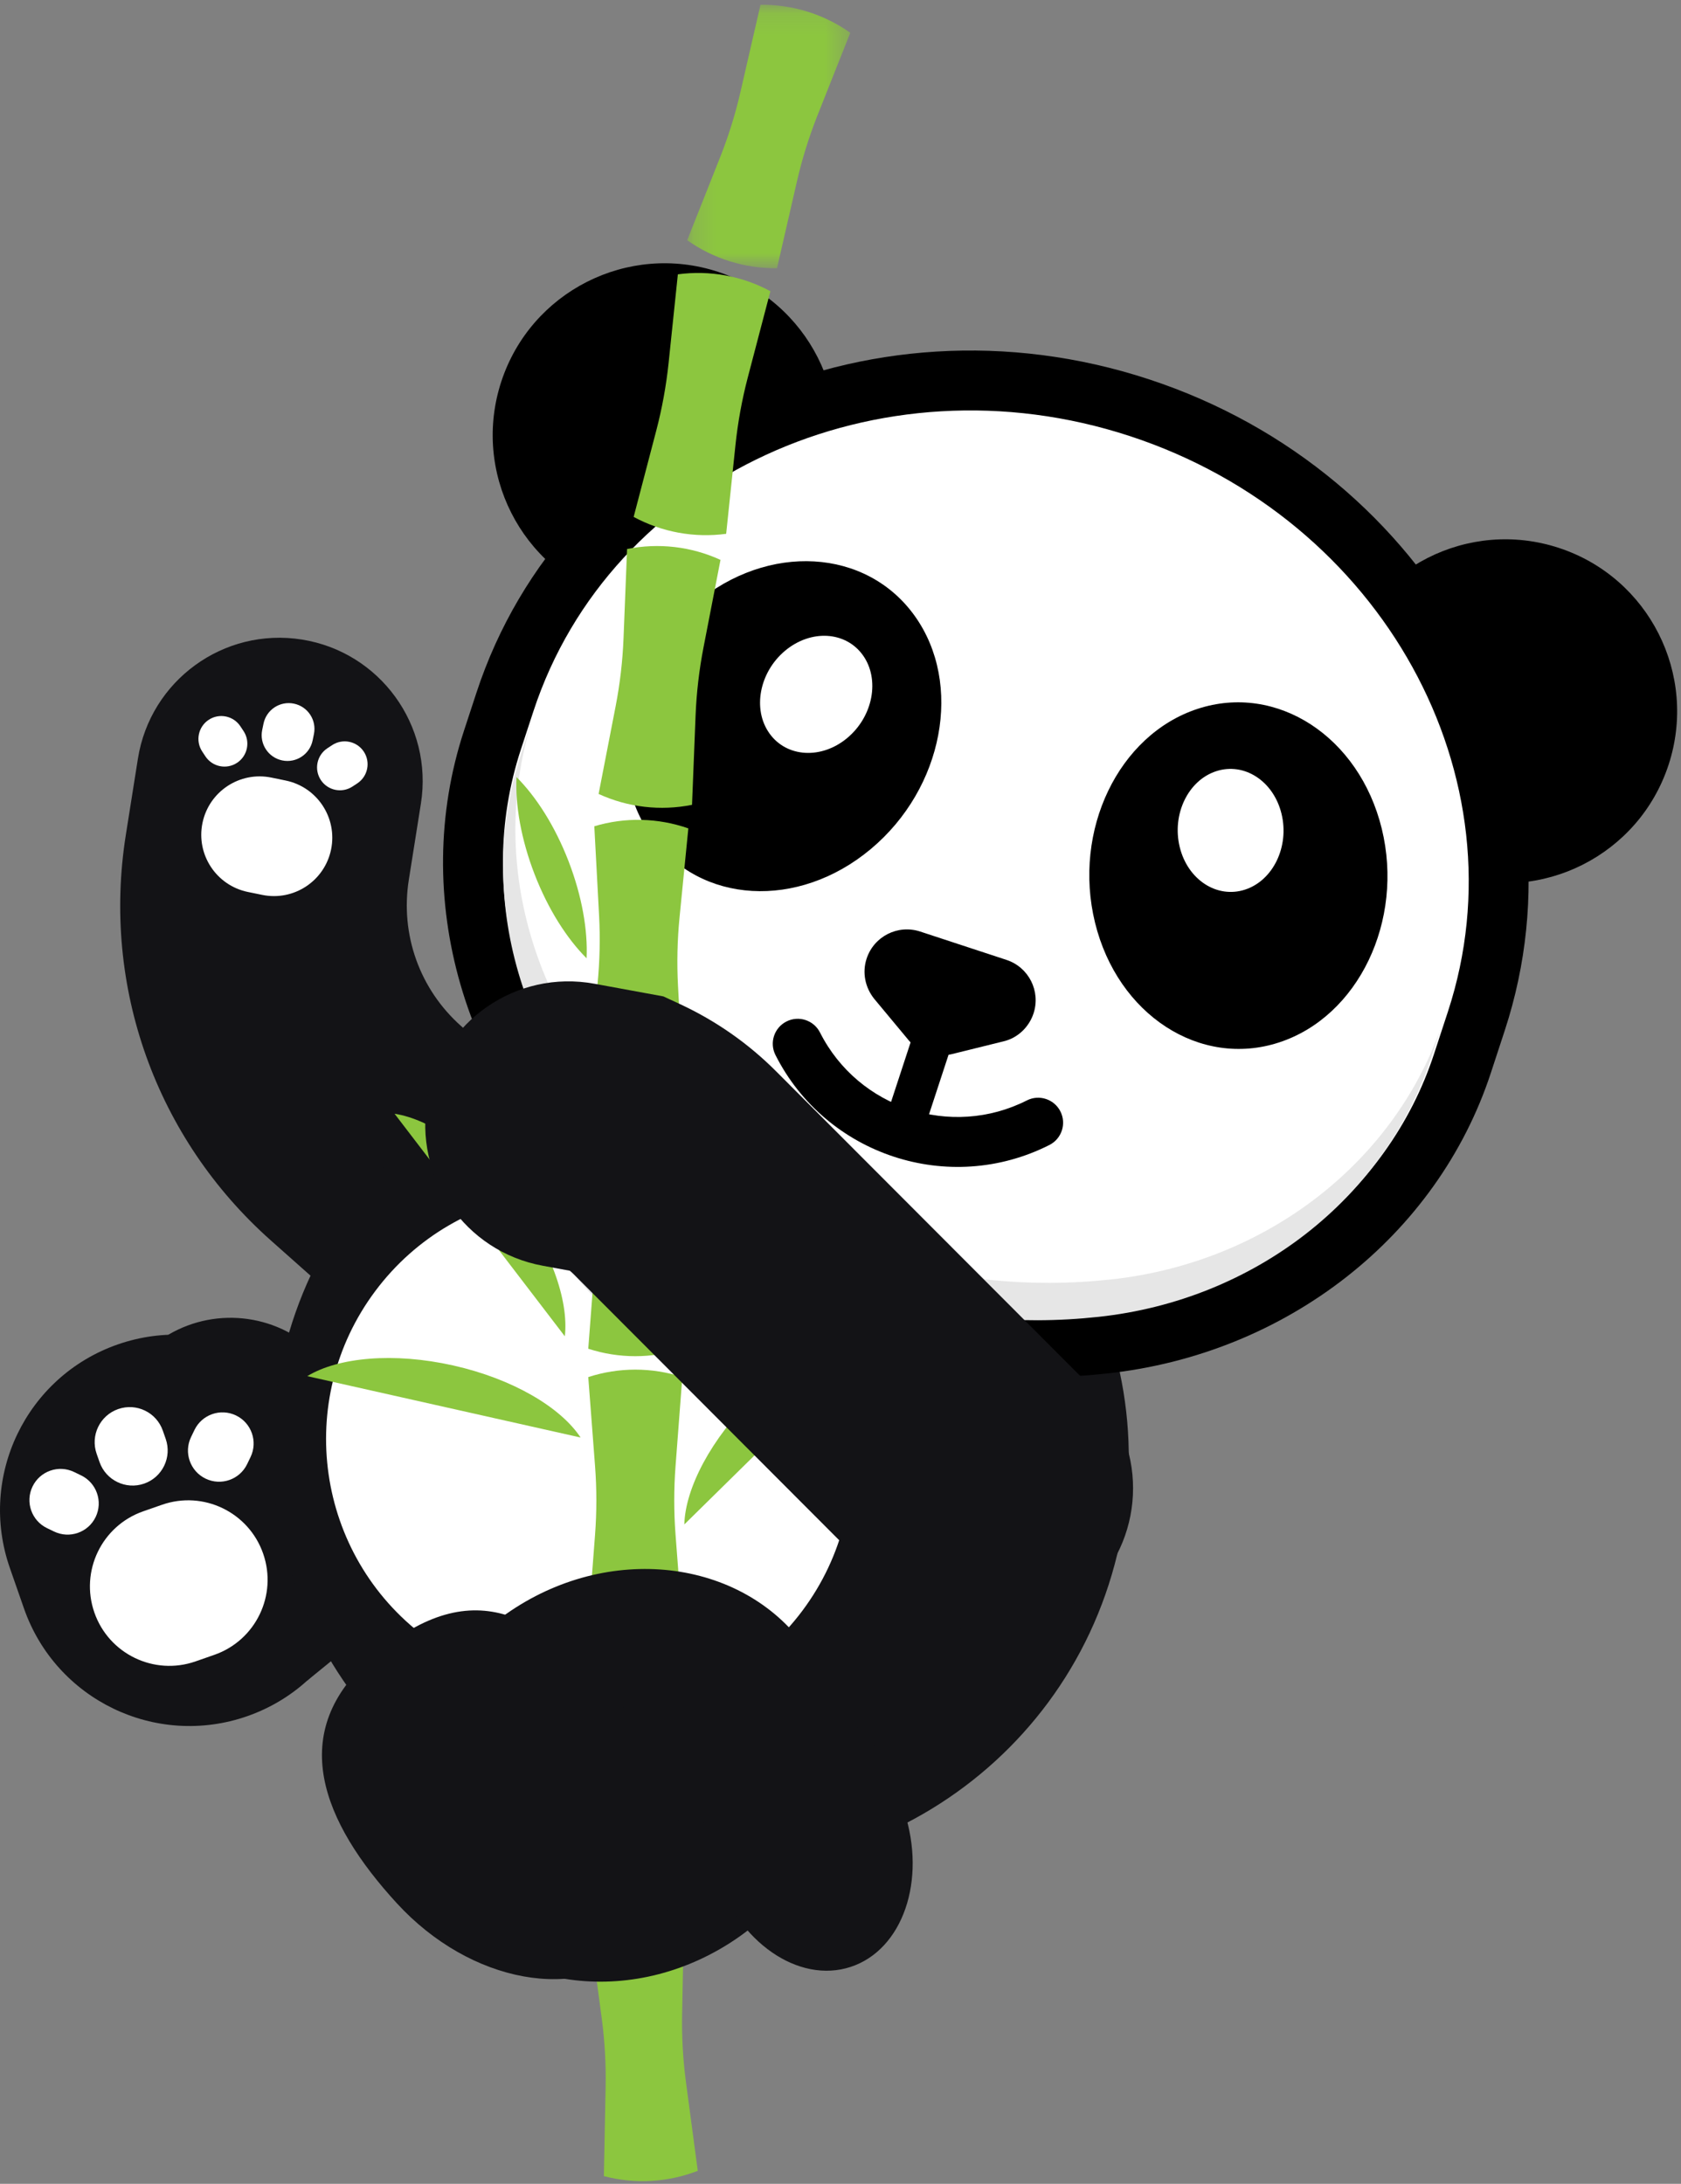 <?xml version="1.0" encoding="UTF-8" standalone="no"?>
<svg width="77px" height="100px" viewBox="0 0 77 100" version="1.1" xmlns="http://www.w3.org/2000/svg" xmlns:xlink="http://www.w3.org/1999/xlink">
    <rect x="0" y="0" width="77" height="100" fill="#808080" stroke="none"/>
    <!-- Generator: Sketch 40.1 (33804) - http://www.bohemiancoding.com/sketch -->
    <title>Page 1</title>
    <desc>Created with Sketch.</desc>
    <defs>
        <path d="M16.177,11.432 C15.958,8.316 14.437,5.309 11.741,3.29 L10.323,2.228 C8.32,0.727 5.976,0.003 3.653,0.003 C2.414,0.003 1.18,0.209 0.007,0.613 L0.007,11.432 L16.177,11.432 L16.177,11.432 Z" id="path-1"></path>
        <polygon id="path-3" points="7.667 0.123 0.197 0.123 0.197 12.186 7.667 12.186 7.667 0.123"></polygon>
    </defs>
    <g id="Page-1" stroke="none" stroke-width="1" fill="none" fill-rule="evenodd">
        <g id="tutorial-2" transform="translate(-558, -390)">
            <g id="Group" transform="translate(518, 306)">
                <g id="Group-28" transform="translate(40, 84)">
                    <g id="Page-1">
                        <g id="Group-19" transform="translate(0, 29.199)">
                            <path d="M7.705,31.923 L7.705,31.923 C9.97,30.589 12.857,31.001 14.659,32.915 L22.314,41.045 L14.07,47.759 L7.705,31.923 Z" id="Fill-1" fill="#131316"></path>
                            <path d="M11.325,49.387 L11.325,49.387 C7.137,50.849 2.557,48.638 1.096,44.448 L0.451,42.599 C-1.011,38.409 1.2,33.828 5.388,32.366 L5.388,32.366 C9.576,30.904 14.156,33.115 15.617,37.305 L16.262,39.154 C17.724,43.344 15.513,47.925 11.325,49.387" id="Fill-3" fill="#131316"></path>
                            <path d="M9.817,46.578 L8.957,46.878 C7.06,47.541 4.985,46.539 4.323,44.641 L4.323,44.641 C3.661,42.743 4.663,40.668 6.56,40.006 L7.42,39.706 C9.317,39.043 11.392,40.045 12.054,41.943 L12.054,41.943 C12.716,43.841 11.715,45.916 9.817,46.578" id="Fill-5" fill="#FFFFFF"></path>
                            <path d="M7.458,36.311 L7.591,36.691 C7.883,37.529 7.441,38.444 6.604,38.737 L6.604,38.737 C5.766,39.029 4.851,38.587 4.559,37.749 L4.426,37.37 C4.134,36.532 4.576,35.616 5.413,35.324 L5.413,35.324 C6.251,35.031 7.166,35.474 7.458,36.311" id="Fill-7" fill="#FFFFFF"></path>
                            <path d="M11.476,37.522 L11.321,37.844 C10.979,38.554 10.126,38.852 9.416,38.509 L9.416,38.509 C8.707,38.166 8.409,37.313 8.752,36.604 L8.907,36.282 C9.25,35.572 10.102,35.274 10.812,35.617 L10.812,35.617 C11.521,35.959 11.819,36.813 11.476,37.522" id="Fill-9" fill="#FFFFFF"></path>
                            <path d="M2.154,40.776 L2.476,40.931 C3.186,41.274 4.039,40.976 4.381,40.267 L4.381,40.267 C4.723,39.557 4.426,38.704 3.716,38.361 L3.395,38.206 C2.685,37.863 1.832,38.161 1.49,38.871 L1.49,38.871 C1.147,39.58 1.445,40.434 2.154,40.776" id="Fill-11" fill="#FFFFFF"></path>
                            <path d="M22.811,34.63 C21.262,34.63 19.707,34.084 18.457,32.975 L12.411,27.606 C7.146,22.932 4.661,15.991 5.763,9.037 L6.317,5.542 C6.884,1.961 10.246,-0.482 13.826,0.086 C17.405,0.654 19.847,4.017 19.28,7.597 L18.726,11.092 C18.329,13.599 19.225,16.102 21.123,17.787 L27.169,23.155 C29.88,25.562 30.127,29.711 27.721,32.423 C26.425,33.884 24.622,34.63 22.811,34.63" id="Fill-13" fill="#131316"></path>
                            <path d="M26.859,55.461 L28.468,55.85 C38.568,58.292 48.734,52.082 51.175,41.979 L51.175,41.979 C53.616,31.877 47.407,21.707 37.308,19.266 L35.699,18.877 C25.599,16.435 15.433,22.645 12.992,32.748 L12.992,32.748 C10.551,42.85 16.759,53.019 26.859,55.461" id="Fill-15" fill="#131316"></path>
                            <path d="M19.47,45.758 L20.91,46.837 C25.912,50.585 33.005,49.566 36.751,44.562 L36.751,44.562 C40.497,39.558 39.478,32.464 34.476,28.716 L33.035,27.637 C28.033,23.89 20.941,24.909 17.195,29.913 L17.195,29.913 C13.449,34.917 14.467,42.011 19.47,45.758" id="Fill-17" fill="#FFFFFF"></path>
                        </g>
                        <g id="Group-22" transform="translate(22.75, 54.582)">
                            <mask id="mask-2" fill="white">
                                <use xlink:href="#path-1"></use>
                            </mask>
                            <g id="Clip-21"></g>
                            <path d="M6.512,6.642 L8.579,8.19 C15.756,13.567 25.931,12.105 31.306,4.925 L31.306,4.925 C36.68,-2.254 35.219,-12.433 28.042,-17.809 L25.975,-19.357 C18.798,-24.733 8.623,-23.272 3.248,-16.092 L3.248,-16.092 C-2.127,-8.913 -0.665,1.266 6.512,6.642" id="Fill-20" fill="#E6E6E6" mask="url(#mask-2)"></path>
                        </g>
                        <g id="Group-88" transform="translate(8.969, 0.096)">
                            <path d="M2.386,40.748 L3.042,40.882 C4.488,41.179 5.9,40.247 6.197,38.801 L6.197,38.801 C6.493,37.354 5.562,35.942 4.116,35.645 L3.46,35.51 C2.014,35.214 0.601,36.146 0.305,37.592 L0.305,37.592 C0.008,39.038 0.94,40.451 2.386,40.748" id="Fill-23" fill="#FFFFFF"></path>
                            <path d="M3.101,33.043 L3.041,33.332 C2.91,33.97 3.321,34.594 3.96,34.725 L3.96,34.725 C4.598,34.856 5.221,34.445 5.352,33.806 L5.411,33.517 C5.542,32.879 5.131,32.255 4.493,32.124 L4.493,32.124 C3.855,31.993 3.231,32.404 3.101,33.043" id="Fill-25" fill="#FFFFFF"></path>
                            <path d="M0.294,34.317 L0.438,34.536 C0.757,35.02 1.407,35.153 1.89,34.834 L1.89,34.834 C2.373,34.515 2.506,33.865 2.188,33.382 L2.043,33.163 C1.724,32.68 1.074,32.546 0.591,32.865 L0.591,32.865 C0.108,33.184 -0.025,33.834 0.294,34.317" id="Fill-27" fill="#FFFFFF"></path>
                            <path d="M7.398,35.775 L7.179,35.919 C6.696,36.238 6.046,36.105 5.727,35.622 C5.409,35.138 5.542,34.488 6.025,34.169 L6.244,34.025 C6.727,33.706 7.377,33.84 7.696,34.323 C8.014,34.806 7.881,35.456 7.398,35.775 L30.93,36.568" id="Fill-29" fill="#FFFFFF"></path>
                            <path d="M55.466,39.275 L57.529,39.953 C61.657,41.307 66.107,39.055 67.461,34.927 C68.815,30.798 66.563,26.347 62.437,24.993 C58.31,23.638 53.859,25.89 52.505,30.018 L51.828,32.082 C50.829,35.06 52.463,38.289 55.466,39.275" id="Fill-31" fill="#000000"></path>
                            <path d="M21.081,27.99 L19.017,27.313 C14.89,25.958 12.639,21.507 13.993,17.378 C15.347,13.25 19.797,10.998 23.924,12.352 C28.051,13.707 30.303,18.159 28.948,22.287 L28.271,24.351 C27.313,27.341 24.084,28.976 21.081,27.99" id="Fill-33" fill="#000000"></path>
                            <path d="M41.59,61.433 L41.59,61.433 C33.774,62.286 25.848,59.752 19.982,54.522 L19.477,54.062 C13.55,48.812 11.262,40.885 13.588,33.793 L14.158,32.056 C17.918,20.591 30.945,14.544 43.224,18.574 C55.503,22.604 62.423,35.175 58.656,46.661 L58.019,48.602 C55.72,55.612 49.331,60.601 41.59,61.433" id="Fill-35" fill="#FFFFFF"></path>
                            <path d="M42.797,19.877 C31.247,16.087 18.984,21.742 15.461,32.484 L14.891,34.221 C12.738,40.786 14.895,48.171 20.386,53.035 L20.905,53.508 C26.491,58.489 33.98,60.884 41.441,60.069 L41.444,60.069 C48.604,59.299 54.598,54.63 56.716,48.174 L57.353,46.233 C60.876,35.491 54.346,23.668 42.797,19.877 M29.421,61.505 C25.634,60.262 22.101,58.25 19.069,55.547 L18.553,55.077 C12.256,49.498 9.79,40.971 12.284,33.365 L12.854,31.628 C16.849,19.449 30.665,13.008 43.652,17.27 C56.639,21.532 63.954,34.909 59.959,47.088 L59.322,49.03 C56.869,56.508 49.967,61.912 41.737,62.797 C37.547,63.254 33.348,62.794 29.421,61.505" id="Fill-37" fill="#000000"></path>
                            <path d="M22.887,27.533 C26.216,24.746 30.714,25.005 32.933,28.11 C35.151,31.216 34.251,35.993 30.922,38.78 C27.593,41.567 23.096,41.308 20.877,38.202 C18.658,35.096 19.558,30.319 22.887,27.533" id="Fill-39" fill="#000000"></path>
                            <path d="M41.915,58.492 L41.913,58.492 C34.48,59.303 27.02,56.917 21.454,51.955 L20.939,51.486 C15.462,46.634 13.311,39.266 15.459,32.715 L14.897,34.428 C12.749,40.978 14.9,48.346 20.378,53.199 L20.893,53.667 C26.458,58.629 33.918,61.015 41.351,60.204 L41.353,60.204 C48.495,59.436 54.476,54.777 56.589,48.336 L57.15,46.624 C55.037,53.065 49.057,57.724 41.915,58.492" id="Fill-41" fill="#E6E6E6"></path>
                            <path d="M36.991,47.59 L34.608,48.179 C33.879,48.349 33.118,48.1 32.653,47.538 L31.083,45.651 C30.654,45.125 30.52,44.431 30.727,43.801 C31.062,42.78 32.158,42.225 33.179,42.56 L37.132,43.858 C38.153,44.193 38.708,45.289 38.373,46.31 C38.166,46.94 37.641,47.442 36.991,47.59" id="Fill-43" fill="#000000"></path>
                            <path d="M31.975,52.87 C29.703,52.124 27.714,50.514 26.552,48.215 C26.267,47.652 26.492,46.964 27.056,46.679 C27.619,46.394 28.307,46.62 28.592,47.183 C30.347,50.654 34.598,52.049 38.069,50.293 C38.631,50.008 39.32,50.234 39.604,50.797 C39.889,51.361 39.664,52.049 39.1,52.334 C36.803,53.496 34.247,53.616 31.975,52.87" id="Fill-45" fill="#000000"></path>
                            <path d="M32.056,52.661 C31.576,52.503 31.315,51.986 31.472,51.506 L32.947,47.009 C33.105,46.529 33.621,46.267 34.101,46.425 C34.581,46.582 34.842,47.099 34.685,47.579 L33.21,52.076 C33.052,52.557 32.535,52.818 32.056,52.661" id="Fill-47" fill="#000000"></path>
                            <path d="M26.991,29.703 C28.173,28.714 29.769,28.806 30.557,29.908 C31.344,31.01 31.025,32.706 29.843,33.695 C28.662,34.684 27.065,34.592 26.278,33.49 C25.49,32.388 25.81,30.692 26.991,29.703" id="Fill-49" fill="#FFFFFF"></path>
                            <path d="M54.324,37.85 C53.292,33.632 49.516,31.175 45.889,32.363 C42.262,33.55 40.158,37.932 41.189,42.15 C42.221,46.368 45.998,48.824 49.624,47.637 C53.251,46.45 55.355,42.068 54.324,37.85" id="Fill-51" fill="#000000"></path>
                            <path d="M49.732,37.167 C49.366,35.669 48.025,34.797 46.738,35.219 C45.451,35.64 44.704,37.195 45.07,38.693 C45.436,40.19 46.777,41.062 48.064,40.64 C49.351,40.219 50.098,38.664 49.732,37.167" id="Fill-53" fill="#FFFFFF"></path>
                            <path d="M18.692,99.551 C20.115,99.926 21.621,99.841 22.993,99.308 C22.815,97.978 22.634,96.622 22.452,95.245 C22.316,94.219 22.256,93.167 22.276,92.132 C22.302,90.743 22.329,89.375 22.356,88.034 C20.933,87.659 19.427,87.743 18.055,88.277 C18.233,89.606 18.414,90.962 18.596,92.34 C18.732,93.366 18.792,94.418 18.772,95.452 C18.746,96.842 18.72,98.21 18.692,99.551" id="Fill-55" fill="#8CC63F"></path>
                            <path d="M17.977,86.844 C19.377,87.299 20.885,87.299 22.285,86.844 C22.182,85.507 22.078,84.143 21.974,82.757 C21.896,81.725 21.896,80.671 21.974,79.64 C22.078,78.254 22.182,76.89 22.285,75.552 C20.885,75.097 19.377,75.097 17.977,75.552 C18.08,76.89 18.184,78.254 18.289,79.64 C18.367,80.671 18.367,81.725 18.289,82.757 C18.184,84.143 18.08,85.507 17.977,86.844" id="Fill-57" fill="#8CC63F"></path>
                            <path d="M18.451,36.26 C19.789,36.874 21.287,37.048 22.73,36.758 C22.782,35.418 22.836,34.051 22.893,32.662 C22.935,31.628 23.056,30.582 23.253,29.566 C23.517,28.201 23.777,26.858 24.034,25.542 C22.696,24.928 21.198,24.754 19.755,25.044 C19.703,26.384 19.649,27.751 19.592,29.14 C19.551,30.174 19.429,31.221 19.232,32.237 C18.969,33.601 18.708,34.944 18.451,36.26" id="Fill-59" fill="#8CC63F"></path>
                            <path d="M20.056,23.574 C21.351,24.273 22.835,24.544 24.294,24.348 C24.432,23.014 24.575,21.653 24.721,20.271 C24.829,19.242 25.019,18.205 25.28,17.204 C25.631,15.859 25.978,14.536 26.32,13.239 C25.024,12.54 23.54,12.269 22.081,12.466 C21.943,13.8 21.8,15.161 21.655,16.543 C21.546,17.572 21.357,18.608 21.095,19.609 C20.744,20.954 20.397,22.277 20.056,23.574" id="Fill-61" fill="#8CC63F"></path>
                            <g id="Group-65" transform="translate(22.312, 0)">
                                <mask id="mask-4" fill="white">
                                    <use xlink:href="#path-3"></use>
                                </mask>
                                <g id="Clip-64"></g>
                                <path d="M0.197,10.904 C1.398,11.755 2.838,12.204 4.31,12.186 C4.609,10.878 4.916,9.545 5.228,8.191 C5.46,7.183 5.774,6.176 6.154,5.215 C6.666,3.922 7.171,2.651 7.667,1.405 C6.466,0.554 5.025,0.105 3.554,0.123 C3.255,1.431 2.948,2.764 2.636,4.118 C2.404,5.127 2.091,6.133 1.709,7.095 C1.198,8.387 0.693,9.658 0.197,10.904" id="Fill-63" fill="#8CC63F" mask="url(#mask-4)"></path>
                            </g>
                            <path d="M17.977,74.254 C19.377,74.709 20.885,74.709 22.285,74.254 C22.182,72.917 22.078,71.553 21.974,70.167 C21.896,69.135 21.896,68.081 21.974,67.05 C22.078,65.664 22.182,64.3 22.285,62.962 C20.885,62.507 19.377,62.507 17.977,62.962 C18.08,64.3 18.184,65.664 18.289,67.05 C18.367,68.081 18.367,69.135 18.289,70.167 C18.184,71.553 18.08,72.917 17.977,74.254" id="Fill-66" fill="#8CC63F"></path>
                            <path d="M17.977,61.664 C19.377,62.119 20.885,62.119 22.285,61.664 C22.182,60.327 22.078,58.963 21.974,57.577 C21.896,56.545 21.896,55.491 21.974,54.459 C22.078,53.074 22.182,51.709 22.285,50.372 C20.885,49.917 19.377,49.917 17.977,50.372 C18.08,51.709 18.184,53.074 18.289,54.459 C18.367,55.491 18.367,56.545 18.289,57.577 C18.184,58.963 18.08,60.327 17.977,61.664" id="Fill-68" fill="#8CC63F"></path>
                            <path d="M17.999,49.029 C19.389,49.515 20.896,49.55 22.306,49.126 C22.233,47.787 22.16,46.421 22.087,45.033 C22.033,43.999 22.056,42.946 22.158,41.916 C22.293,40.533 22.428,39.172 22.561,37.837 C21.172,37.351 19.664,37.316 18.254,37.74 C18.327,39.079 18.4,40.445 18.473,41.833 C18.528,42.867 18.504,43.92 18.403,44.95 C18.267,46.333 18.133,47.694 17.999,49.029" id="Fill-70" fill="#8CC63F"></path>
                            <path d="M17.9,43.785 C16.996,42.881 16.137,41.538 15.518,39.937 C14.899,38.336 14.63,36.764 14.69,35.487 C15.595,36.391 16.453,37.734 17.072,39.335 C17.691,40.937 17.96,42.508 17.9,43.785" id="Fill-72" fill="#8CC63F"></path>
                            <path d="M5.106,62.919 C6.526,62.057 9.063,61.818 11.791,62.43 C14.52,63.043 16.711,64.344 17.626,65.73 L5.106,62.919 Z" id="Fill-74" fill="#8CC63F"></path>
                            <path d="M22.377,69.71 C22.422,68.049 23.597,65.787 25.591,63.826 C27.585,61.866 29.866,60.729 31.526,60.712 L22.377,69.71 Z" id="Fill-76" fill="#8CC63F"></path>
                            <path d="M9.105,50.904 C10.747,51.154 12.846,52.598 14.546,54.82 C16.246,57.041 17.092,59.445 16.904,61.095 L9.105,50.904 Z" id="Fill-78" fill="#8CC63F"></path>
                            <path d="M14.657,73.514 C9.897,76.55 8.231,82.451 10.936,86.696 C13.642,90.94 19.693,91.919 24.453,88.883 C29.214,85.847 30.879,79.945 28.174,75.701 C25.468,71.457 19.417,70.477 14.657,73.514" id="Fill-80" fill="#131316"></path>
                            <path d="M8.149,75.74 C4.057,79.21 5.826,83.368 9.203,87.05 C12.58,90.732 17.583,91.638 20.377,89.073 C23.171,86.509 22.699,81.445 19.322,77.764 C15.946,74.082 12.883,71.725 8.149,75.74" id="Fill-82" fill="#131316"></path>
                            <path d="M26.266,78.58 C22.848,79.553 22.778,82.546 23.807,85.691 C24.837,88.837 27.606,90.753 29.994,89.971 C32.381,89.189 33.481,86.005 32.452,82.86 C31.423,79.715 30.22,77.455 26.266,78.58" id="Fill-84" fill="#131316"></path>
                            <path d="M36.37,74.616 C34.689,74.616 33.008,73.974 31.726,72.691 L17.306,58.249 C17.251,58.194 17.192,58.141 17.132,58.092 L15.889,57.863 C12.324,57.21 9.964,53.788 10.618,50.222 C11.272,46.657 14.691,44.296 18.256,44.95 L21.417,45.53 L22.174,45.881 C23.822,46.646 25.309,47.685 26.592,48.971 L41.013,63.412 C43.574,65.977 43.572,70.134 41.007,72.696 C39.726,73.976 38.048,74.616 36.37,74.616" id="Fill-86" fill="#131316"></path>
                        </g>
                    </g>
                </g>
            </g>
        </g>
    </g>
</svg>